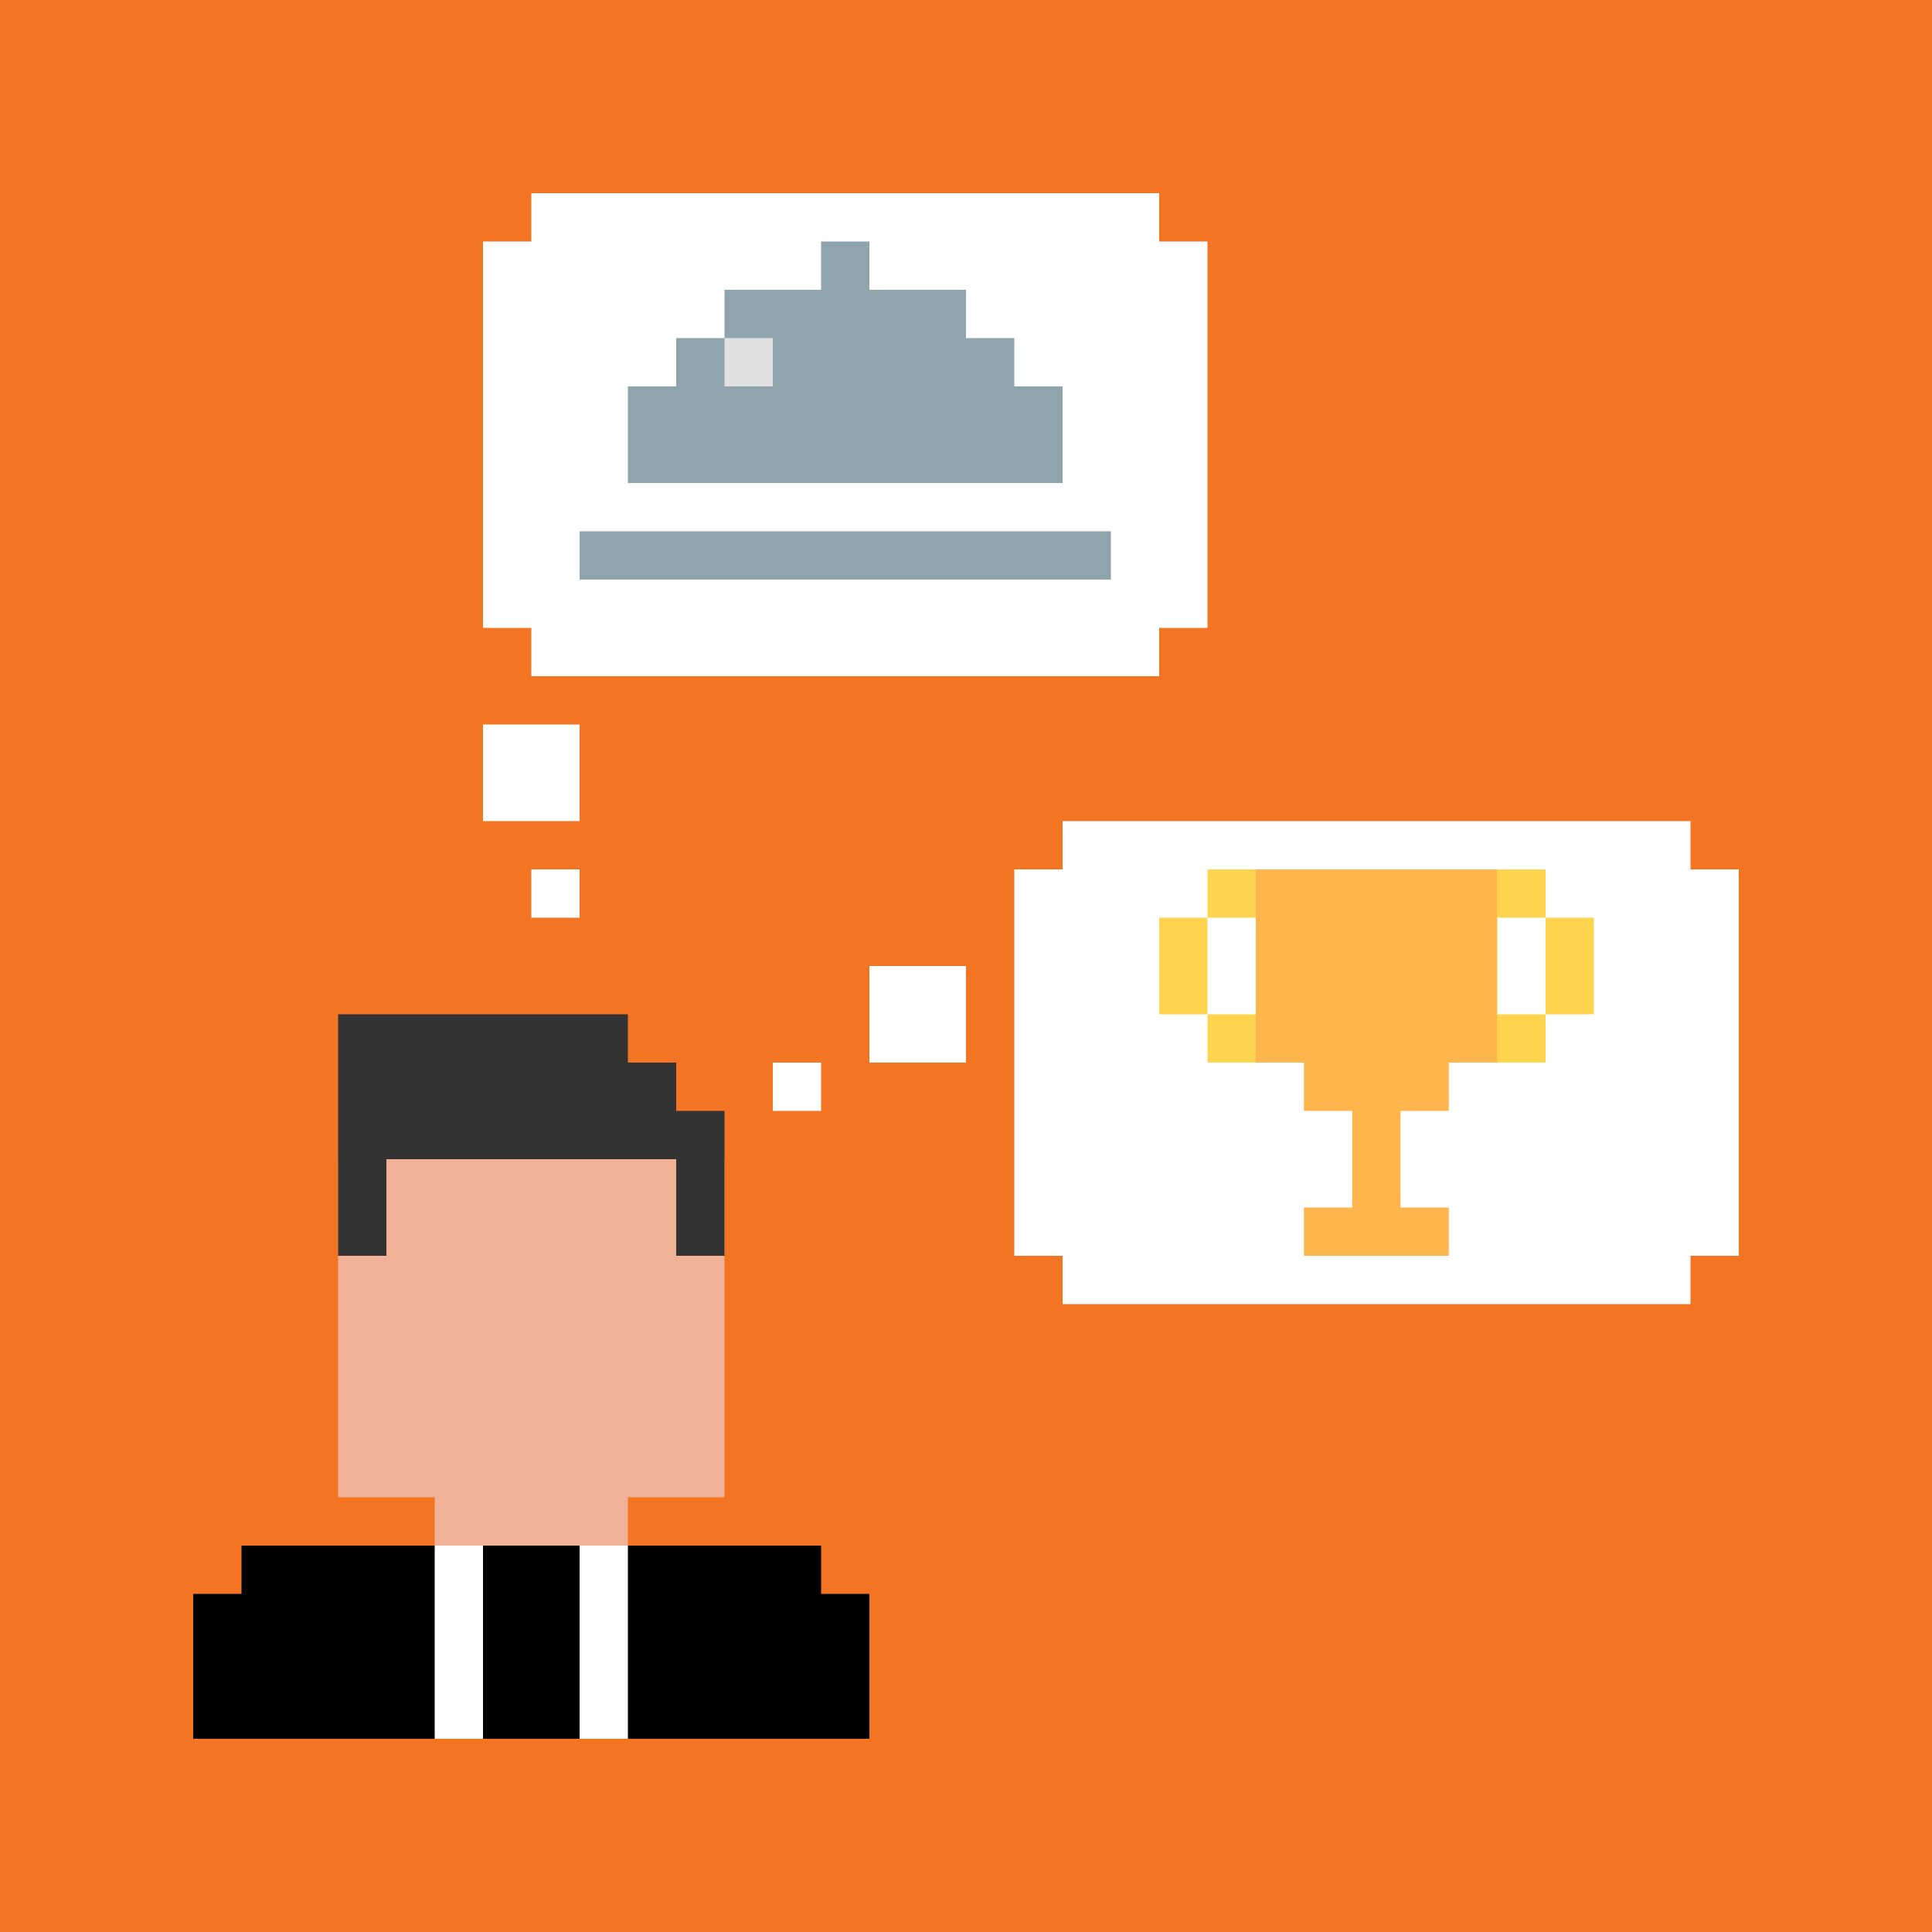 <?xml version="1.0" encoding="UTF-8" standalone="no"?>
<svg width="40px" height="40px" viewBox="0 0 40 40" version="1.1" xmlns="http://www.w3.org/2000/svg" xmlns:xlink="http://www.w3.org/1999/xlink" xmlns:sketch="http://www.bohemiancoding.com/sketch/ns">
    <!-- Generator: Sketch 3.3.3 (12072) - http://www.bohemiancoding.com/sketch -->
    <title>offre-adaptee</title>
    <desc>Created with Sketch.</desc>
    <defs></defs>
    <g id="Page-1" stroke="none" stroke-width="1" fill="none" fill-rule="evenodd" sketch:type="MSPage">
        <g id="Offre-adaptée" sketch:type="MSArtboardGroup">
            <rect id="Rectangle-22" fill="#F37422" sketch:type="MSShapeGroup" x="0" y="0" width="40" height="40"></rect>
            <g id="Buste" sketch:type="MSLayerGroup" transform="translate(4, 21)">
                <path d="M3,3 L11,3 L11,10 L9,10 L9,11 L5,11 L5,10 L3,10 L3,3 Z" id="Rectangle-18" fill="#F1B196" sketch:type="MSShapeGroup"></path>
                <path d="M11,5 L10,5 L10,3 L4,3 L4,5 L3,5 L3,3 L3,0 L9,0 L9,1 L10,1 L10,2 L11,2 L11,5 Z" id="Path-17" fill="#333333" sketch:type="MSShapeGroup"></path>
                <path d="M0,12 L1,12 L1,11 L13,11 L13,12 L14,12 L14,15 L0,15 L0,12 Z" id="Rectangle-19" fill="#000000" sketch:type="MSShapeGroup"></path>
                <rect id="Rectangle-20" fill="#FFFFFF" sketch:type="MSShapeGroup" x="5" y="11" width="4" height="4"></rect>
                <rect id="Rectangle-21" fill="#000000" sketch:type="MSShapeGroup" x="6" y="11" width="2" height="4"></rect>
            </g>
            <g id="Bulle-1-+-Food" sketch:type="MSLayerGroup" transform="translate(10, 4)">
                <g id="Bulle-1" fill="#FFFFFF" sketch:type="MSShapeGroup">
                    <rect id="Rectangle-23" x="1" y="14" width="1" height="1"></rect>
                    <rect id="Rectangle-24" x="0" y="11" width="2" height="2"></rect>
                    <path d="M0,9 L0,1 L1,1 L1,0 L14,0 L14,1 L15,1 L15,9 L14,9 L14,10 L1,10 L1,9 L0,9 Z" id="Rectangle-25"></path>
                </g>
                <g id="Food" transform="translate(2, 1)" sketch:type="MSShapeGroup">
                    <path d="M1,5 L10,5 L10,3 L9,3 L9,2 L8,2 L8,1 L6,1 L6,0 L5,0 L5,1 L3,1 L3,2 L2,2 L2,3 L1,3 L1,5 Z" id="Path-37" fill="#90A4AE"></path>
                    <rect id="Rectangle-33" fill="#E0E0E0" x="3" y="2" width="1" height="1"></rect>
                    <rect id="Rectangle-27" fill="#90A4AE" x="0" y="6" width="11" height="1"></rect>
                </g>
            </g>
            <g id="Bulle-2-+-Cup" sketch:type="MSLayerGroup" transform="translate(16, 17)">
                <g id="Bulle-2" fill="#FFFFFF" sketch:type="MSShapeGroup">
                    <rect id="Rectangle-23" x="0" y="5" width="1" height="1"></rect>
                    <rect id="Rectangle-24" x="2" y="3" width="2" height="2"></rect>
                    <path d="M5,9 L5,1 L6,1 L6,0 L19,0 L19,1 L20,1 L20,9 L19,9 L19,10 L6,10 L6,9 L5,9 Z" id="Rectangle-25"></path>
                </g>
                <g id="Cup" transform="translate(8, 1)" sketch:type="MSShapeGroup">
                    <path d="M1,0 L1,1 L0,1 L0,3 L1,3 L1,4 L3,4 L3,0 L1,0 Z" id="Path-39" fill="#FFD54F"></path>
                    <path d="M6,0 L6,4 L8,4 L8,3 L9,3 L9,1 L8,1 L8,0 L6,0 Z" id="Path-40" fill="#FFD54F"></path>
                    <path d="M6.996,0 L1.996,0 L1.996,4 L2.996,4 L2.996,5 L3.996,5 L3.996,7 L2.996,7 L2.996,8 L5.996,8 L5.996,7 L4.996,7 L4.996,5 L5.996,5 L5.996,4 L6.996,4 L6.996,0 Z" id="Path-38" fill="#FFB74D"></path>
                    <rect id="Rectangle-31" fill="#FFFFFF" x="1" y="1" width="1" height="2"></rect>
                    <rect id="Rectangle-31-Copy" fill="#FFFFFF" x="7" y="1" width="1" height="2"></rect>
                </g>
            </g>
        </g>
    </g>
</svg>